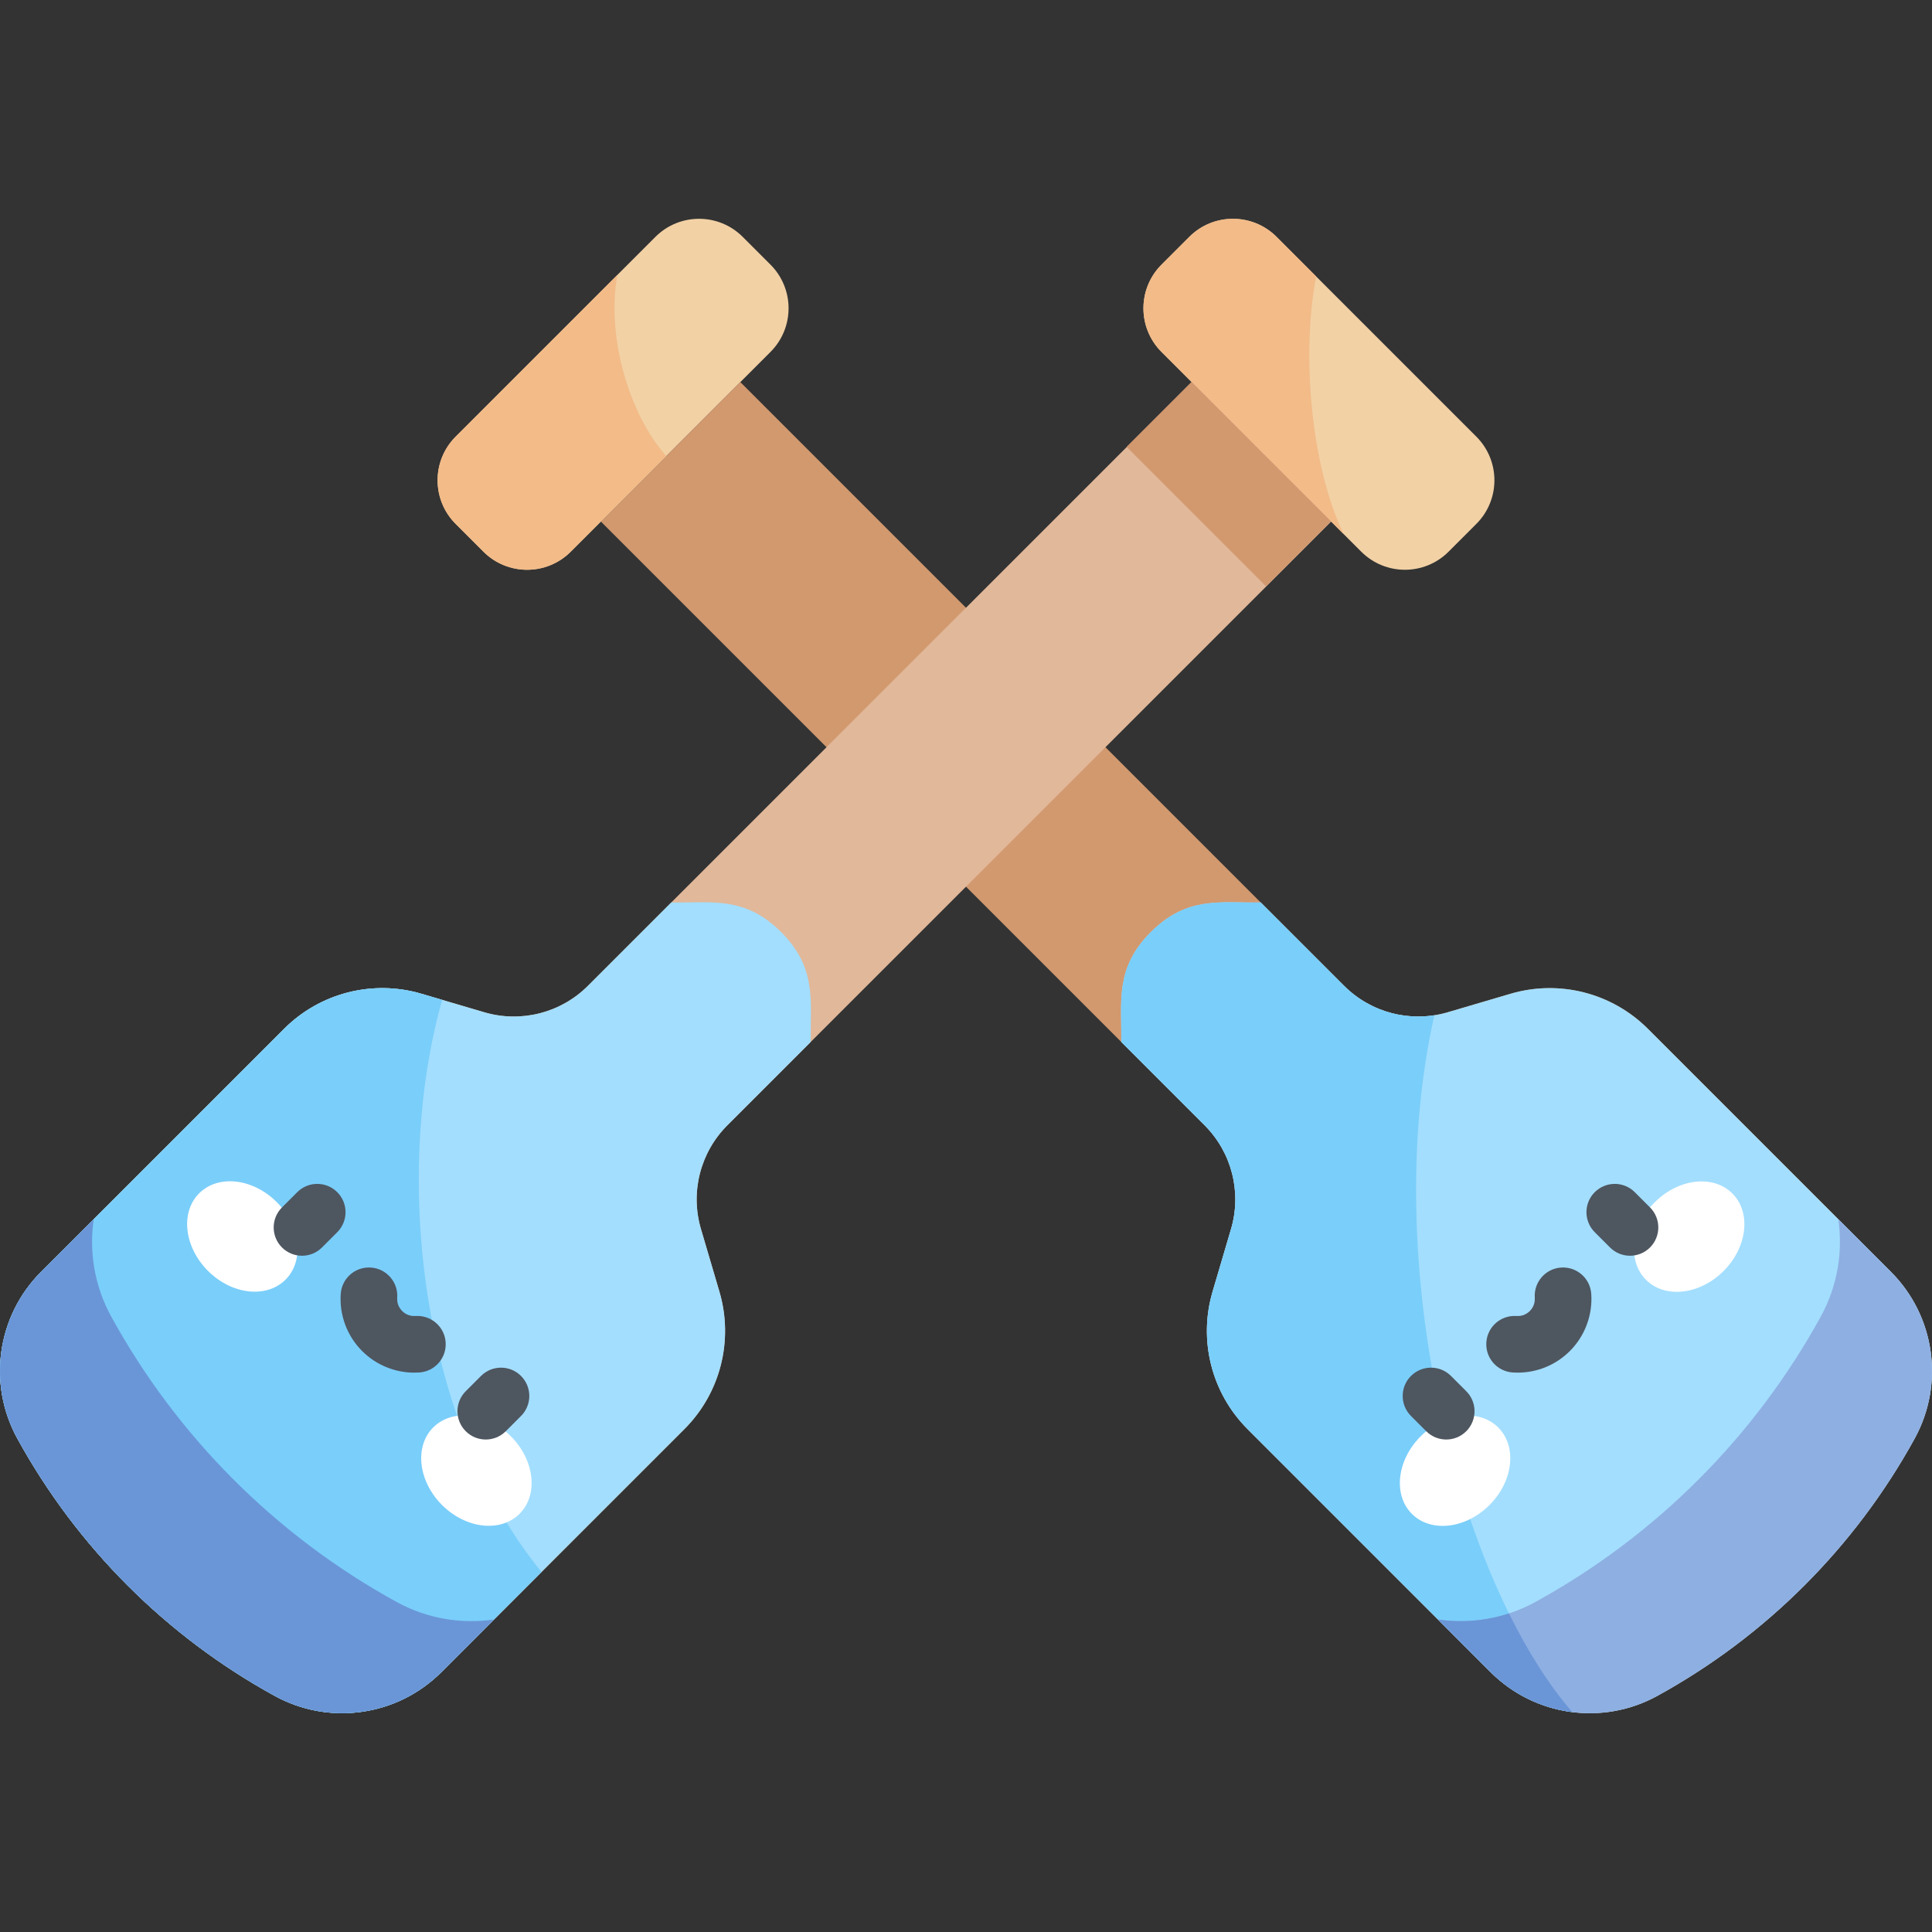 <svg id="Capa_1" enable-background="new 0 0 512 512" height="512" viewBox="0 0 512 512" width="512" xmlns="http://www.w3.org/2000/svg"><rect x="0" y="0" width="512" height="512" fill="#333333" stroke="none"/><path d="m173.689 62.775-52.931 52.932c-6.39 6.39-6.39 16.75 0 23.139l7.356 7.356c6.39 6.39 16.75 6.39 23.139 0l52.932-52.932c6.39-6.39 6.39-16.75 0-23.14l-7.356-7.356c-6.39-6.389-16.75-6.389-23.14.001z" fill="#f2d1a5"/><path d="m356.2 261.259-160.002-160.002-36.958 36.958 160.002 160.002c7.187 7.187 9.872 17.728 6.998 27.478l-4.896 16.611c-3.808 12.92-.251 26.888 9.273 36.412l64.411 64.411c11.69 11.69 29.695 14.254 44.183 6.293 28.745-15.795 52.399-39.448 68.193-68.193 7.961-14.488 5.397-32.494-6.293-44.183l-64.411-64.411c-9.524-9.524-23.492-13.082-36.412-9.273l-16.611 4.896c-9.749 2.873-20.29.189-27.477-6.999z" fill="#d2996f"/><path d="m400.289 263.361-16.611 4.896c-9.75 2.874-20.291.189-27.478-6.998l-22.094-22.094c-10.566.178-19.454-1.817-29.115 7.843-9.66 9.66-7.665 18.548-7.843 29.115l22.094 22.094c7.187 7.187 9.872 17.728 6.998 27.478l-4.896 16.611c-3.808 12.92-.251 26.888 9.273 36.412l64.411 64.411c11.69 11.69 29.695 14.254 44.183 6.293 28.745-15.795 52.398-39.448 68.193-68.193 7.961-14.488 5.397-32.494-6.293-44.183l-64.411-64.411c-9.524-9.525-23.492-13.083-36.411-9.274z" fill="#a3defe"/><path d="m297.148 276.123 22.094 22.094c7.187 7.187 9.872 17.728 6.998 27.478l-4.896 16.611c-3.808 12.92-.251 26.888 9.273 36.412l64.411 64.411c5.998 5.998 13.66 9.587 21.655 10.591-30.743-35.419-51.218-119.877-36.563-184.667-8.688 1.361-17.601-1.473-23.92-7.793l-22.094-22.094c-10.566.178-19.454-1.817-29.115 7.843-9.66 9.659-7.665 18.548-7.843 29.114z" fill="#7acefa"/><path d="m406.917 424.528c31.864-17.509 58.084-43.729 75.593-75.593 4.445-8.089 5.926-17.166 4.65-25.84l13.951 13.951c11.69 11.69 14.254 29.695 6.293 44.183-15.795 28.745-39.448 52.398-68.193 68.193-14.488 7.961-32.494 5.397-44.183-6.293l-13.951-13.951c8.674 1.276 17.751-.206 25.84-4.65z" fill="#8eafe2"/><path d="m395.028 443.129c5.998 5.998 13.66 9.587 21.655 10.591-6.062-6.984-11.723-15.877-16.797-26.149-6.134 2.008-12.575 2.524-18.81 1.607z" fill="#6a96d7"/><ellipse cx="385.691" cy="389.751" fill="#fff" rx="16.187" ry="12.891" transform="matrix(.707 -.707 .707 .707 -162.629 386.877)"/><ellipse cx="447.733" cy="327.708" fill="#fff" rx="16.187" ry="12.891" transform="matrix(.707 -.707 .707 .707 -100.587 412.577)"/><g fill="#4e5660"><path d="m383.269 381.487c-1.919 0-3.839-.732-5.304-2.197l-4.042-4.042c-2.929-2.929-2.929-7.678 0-10.606 2.93-2.929 7.678-2.929 10.607 0l4.042 4.042c2.929 2.929 2.929 7.678 0 10.606-1.465 1.464-3.384 2.197-5.303 2.197z"/><path d="m431.97 332.786c-1.919 0-3.839-.732-5.304-2.197l-4.042-4.042c-2.929-2.929-2.929-7.678 0-10.607 2.93-2.929 7.678-2.929 10.607 0l4.042 4.042c2.929 2.929 2.929 7.678 0 10.607-1.464 1.465-3.384 2.197-5.303 2.197z"/><path d="m402.21 363.764c-.448 0-.895-.015-1.346-.046-4.132-.284-7.252-3.865-6.968-7.997.285-4.132 3.849-7.239 7.997-6.968.77.057 2.257-.046 3.525-1.316 1.27-1.269 1.369-2.754 1.316-3.527-.284-4.132 2.836-7.712 6.968-7.997 4.14-.274 7.713 2.836 7.997 6.968.388 5.642-1.681 11.168-5.674 15.162-3.674 3.676-8.649 5.721-13.815 5.721z"/></g><path d="m338.31 62.775 52.932 52.932c6.39 6.39 6.39 16.75 0 23.139l-7.356 7.356c-6.39 6.39-16.75 6.39-23.139 0l-52.932-52.932c-6.39-6.39-6.39-16.75 0-23.14l7.356-7.356c6.39-6.389 16.75-6.389 23.139.001z" fill="#f2d1a5"/><path d="m155.8 261.259 160.002-160.002 36.958 36.958-160.002 160.002c-7.187 7.187-9.872 17.728-6.998 27.478l4.896 16.611c3.808 12.92.251 26.888-9.273 36.412l-64.411 64.411c-11.69 11.69-29.695 14.254-44.183 6.293-28.745-15.795-52.398-39.448-68.193-68.193-7.961-14.488-5.397-32.494 6.293-44.183l64.411-64.411c9.524-9.524 23.493-13.082 36.412-9.273l16.611 4.896c9.749 2.873 20.29.189 27.477-6.999z" fill="#e1b89a"/><path d="m111.711 263.361 16.611 4.896c9.75 2.874 20.29.189 27.478-6.998l22.094-22.094c10.566.178 19.454-1.817 29.114 7.843s7.665 18.548 7.843 29.115l-22.094 22.094c-7.187 7.187-9.872 17.728-6.998 27.478l4.896 16.611c3.808 12.92.251 26.888-9.273 36.412l-64.411 64.411c-11.69 11.69-29.695 14.254-44.183 6.293-28.745-15.795-52.398-39.448-68.193-68.193-7.961-14.488-5.397-32.494 6.293-44.183l64.411-64.411c9.525-9.525 23.493-13.083 36.412-9.274z" fill="#a3defe"/><path d="m117.166 264.969-5.454-1.608c-12.92-3.809-26.888-.251-36.412 9.273l-64.411 64.411c-11.69 11.69-14.254 29.695-6.293 44.183 15.795 28.745 39.448 52.398 68.193 68.193 14.489 7.961 32.494 5.397 44.183-6.293l26.54-26.54c-32.019-39.135-39.523-104.637-26.346-151.619z" fill="#7acefa"/><ellipse cx="126.309" cy="389.751" fill="#fff" rx="12.891" ry="16.187" transform="matrix(.707 -.707 .707 .707 -238.601 203.471)"/><ellipse cx="64.267" cy="327.708" fill="#fff" rx="12.891" ry="16.187" transform="matrix(.707 -.707 .707 .707 -212.902 141.427)"/><path d="m128.731 381.487c-1.919 0-3.839-.732-5.304-2.197-2.929-2.929-2.929-7.678 0-10.606l4.042-4.042c2.93-2.929 7.678-2.929 10.607 0s2.929 7.678 0 10.606l-4.042 4.042c-1.464 1.464-3.384 2.197-5.303 2.197z" fill="#4e5660"/><path d="m80.03 332.786c-1.919 0-3.839-.732-5.304-2.197-2.929-2.929-2.929-7.678 0-10.607l4.042-4.042c2.93-2.929 7.678-2.929 10.607 0s2.929 7.678 0 10.607l-4.042 4.042c-1.464 1.465-3.384 2.197-5.303 2.197z" fill="#4e5660"/><path d="m109.79 363.764c-5.167 0-10.141-2.044-13.816-5.72-3.993-3.994-6.062-9.521-5.674-15.162.284-4.132 3.859-7.251 7.997-6.968 4.132.284 7.252 3.864 6.968 7.997-.053.773.047 2.258 1.316 3.527 1.269 1.27 2.759 1.372 3.525 1.316 4.128-.274 7.713 2.836 7.997 6.968s-2.836 7.713-6.968 7.997c-.448.029-.898.045-1.345.045z" fill="#4e5660"/><path d="m163.621 72.844-42.863 42.863c-6.39 6.39-6.39 16.75 0 23.139l7.356 7.356c6.39 6.39 16.75 6.39 23.139 0l25.318-25.318c-10.061-11.396-15.922-32.068-12.95-48.04z" fill="#f2bb88"/><path d="m338.31 62.775c-6.39-6.39-16.75-6.39-23.14 0l-7.356 7.356c-6.39 6.39-6.39 16.75 0 23.14l48.268 48.268c-8.823-18.295-11.184-48.128-7.285-68.275z" fill="#f2bb88"/><path d="m299.539 116.17h52.266v24.349h-52.266z" fill="#d2996f" transform="matrix(.707 .707 -.707 .707 186.141 -192.694)"/><path d="m105.083 424.528c-31.864-17.509-58.084-43.729-75.593-75.593-4.445-8.089-5.926-17.166-4.65-25.84l-13.951 13.951c-11.69 11.69-14.254 29.695-6.293 44.183 15.795 28.745 39.448 52.398 68.193 68.193 14.489 7.961 32.494 5.397 44.183-6.293l13.951-13.951c-8.674 1.276-17.751-.206-25.84-4.65z" fill="#6a96d7"/></svg>